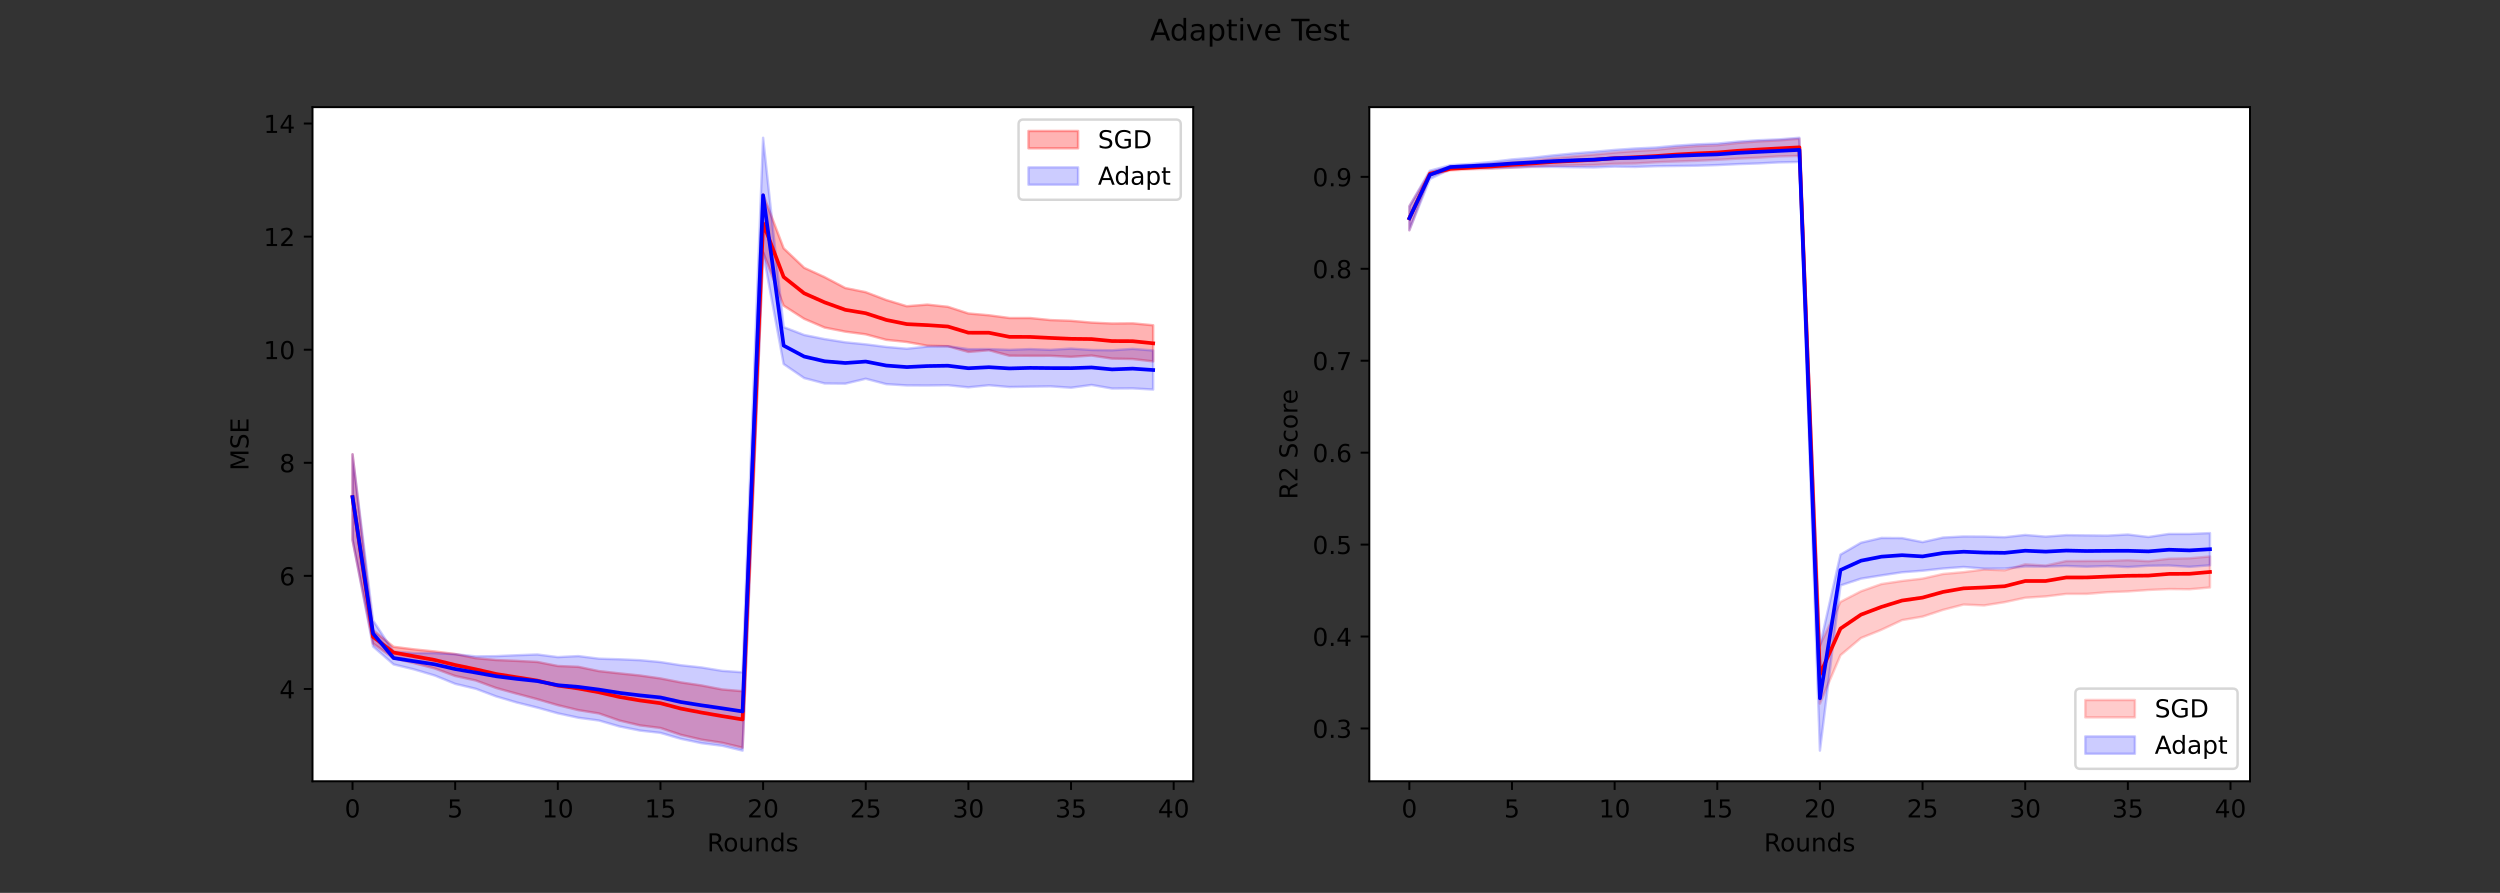 <?xml version="1.0" encoding="utf-8" standalone="no"?>
<!DOCTYPE svg PUBLIC "-//W3C//DTD SVG 1.1//EN"
  "http://www.w3.org/Graphics/SVG/1.1/DTD/svg11.dtd">
<!-- Created with matplotlib (https://matplotlib.org/) -->
<svg height="360pt" version="1.1" viewBox="0 0 1008 360" width="1008pt" xmlns="http://www.w3.org/2000/svg" xmlns:xlink="http://www.w3.org/1999/xlink">
 <rect x="0" y="0" width="1008" height="360" fill="#333333" stroke="none"/>
 <defs>
  <style type="text/css">*{stroke-linecap:butt;stroke-linejoin:round;}</style>
 </defs>
 <g id="figure_1">
  <g id="patch_1">
   <path d="M 0 360 
L 1008 360 
L 1008 0 
L 0 0 
z
" style="fill:none;"/>
  </g>
  <g id="axes_1">
   <g id="patch_2">
    <path d="M 126 315 
L 481.091 315 
L 481.091 43.2 
L 126 43.2 
z
" style="fill:#ffffff;"/>
   </g>
   <g id="PolyCollection_1">
    <defs>
     <path d="M 142.14 -142.289 
L 142.14 -176.822 
L 150.418 -105.9 
L 158.695 -99.206 
L 166.972 -98.167 
L 175.249 -97.327 
L 183.526 -96.295 
L 191.804 -94.619 
L 200.081 -93.866 
L 208.358 -93.527 
L 216.635 -93.101 
L 224.912 -91.473 
L 233.189 -91.126 
L 241.467 -89.408 
L 249.744 -88.491 
L 258.021 -87.631 
L 266.298 -86.452 
L 274.575 -84.843 
L 282.853 -83.619 
L 291.13 -82.011 
L 299.407 -81.304 
L 307.684 -281.657 
L 315.961 -259.878 
L 324.238 -252.025 
L 332.516 -248.231 
L 340.793 -243.877 
L 349.07 -242.187 
L 357.347 -239.029 
L 365.624 -236.52 
L 373.901 -237.18 
L 382.179 -236.292 
L 390.456 -233.602 
L 398.733 -232.88 
L 407.01 -231.778 
L 415.287 -231.774 
L 423.565 -230.942 
L 431.842 -230.647 
L 440.119 -229.919 
L 448.396 -229.552 
L 456.673 -229.63 
L 464.95 -228.855 
L 464.95 -214.292 
L 464.95 -214.292 
L 456.673 -215.241 
L 448.396 -215.408 
L 440.119 -216.647 
L 431.842 -216.123 
L 423.565 -216.544 
L 415.287 -216.541 
L 407.01 -216.58 
L 398.733 -218.79 
L 390.456 -218.109 
L 382.179 -220.401 
L 373.901 -220.627 
L 365.624 -222.113 
L 357.347 -222.973 
L 349.07 -225.2 
L 340.793 -226.292 
L 332.516 -227.92 
L 324.238 -231.463 
L 315.961 -236.765 
L 307.684 -258.306 
L 299.407 -58.525 
L 291.13 -60.523 
L 282.853 -61.775 
L 274.575 -63.716 
L 266.298 -66.476 
L 258.021 -67.53 
L 249.744 -69.485 
L 241.467 -72.346 
L 233.189 -73.676 
L 224.912 -75.675 
L 216.635 -78.08 
L 208.358 -80.298 
L 200.081 -82.593 
L 191.804 -85.642 
L 183.526 -87.442 
L 175.249 -90.481 
L 166.972 -92.622 
L 158.695 -94.575 
L 150.418 -100.538 
L 142.14 -142.289 
z
" id="m5884125522" style="stroke:#ff0000;stroke-opacity:0.3;"/>
    </defs>
    <g clip-path="url(#pc1f946cecf)">
     <use style="fill:#ff0000;fill-opacity:0.3;stroke:#ff0000;stroke-opacity:0.3;" x="0" xlink:href="#m5884125522" y="360"/>
    </g>
   </g>
   <g id="PolyCollection_2">
    <defs>
     <path d="M 142.14 -142.289 
L 142.14 -176.822 
L 150.418 -109.838 
L 158.695 -97.245 
L 166.972 -96.697 
L 175.249 -96.658 
L 183.526 -96.219 
L 191.804 -95.342 
L 200.081 -95.446 
L 208.358 -95.808 
L 216.635 -96.109 
L 224.912 -95.052 
L 233.189 -95.467 
L 241.467 -94.423 
L 249.744 -94.177 
L 258.021 -93.821 
L 266.298 -93.051 
L 274.575 -91.765 
L 282.853 -90.875 
L 291.13 -89.517 
L 299.407 -88.935 
L 307.684 -304.445 
L 315.961 -228.107 
L 324.238 -224.934 
L 332.516 -223.278 
L 340.793 -221.98 
L 349.07 -221.156 
L 357.347 -220.112 
L 365.624 -219.388 
L 373.901 -220.246 
L 382.179 -220.41 
L 390.456 -219.218 
L 398.733 -219.234 
L 407.01 -218.943 
L 415.287 -219.247 
L 423.565 -218.942 
L 431.842 -219.444 
L 440.119 -218.887 
L 448.396 -218.762 
L 456.673 -219.338 
L 464.95 -218.688 
L 464.95 -202.935 
L 464.95 -202.935 
L 456.673 -203.408 
L 448.396 -203.352 
L 440.119 -204.79 
L 431.842 -203.67 
L 423.565 -204.221 
L 415.287 -204.099 
L 407.01 -203.951 
L 398.733 -204.664 
L 390.456 -203.831 
L 382.179 -204.674 
L 373.901 -204.567 
L 365.624 -204.603 
L 357.347 -205.117 
L 349.07 -207.284 
L 340.793 -205.303 
L 332.516 -205.382 
L 324.238 -207.556 
L 315.961 -213.217 
L 307.684 -258.046 
L 299.407 -57.355 
L 291.13 -59.31 
L 282.853 -60.352 
L 274.575 -62.092 
L 266.298 -64.505 
L 258.021 -65.434 
L 249.744 -67.092 
L 241.467 -69.49 
L 233.189 -70.605 
L 224.912 -72.39 
L 216.635 -74.686 
L 208.358 -76.748 
L 200.081 -79.188 
L 191.804 -82.291 
L 183.526 -84.265 
L 175.249 -87.636 
L 166.972 -90.088 
L 158.695 -92.11 
L 150.418 -99.318 
L 142.14 -142.289 
z
" id="md15101a00f" style="stroke:#0000ff;stroke-opacity:0.2;"/>
    </defs>
    <g clip-path="url(#pc1f946cecf)">
     <use style="fill:#0000ff;fill-opacity:0.2;stroke:#0000ff;stroke-opacity:0.2;" x="0" xlink:href="#md15101a00f" y="360"/>
    </g>
   </g>
   <g id="matplotlib.axis_1">
    <g id="xtick_1">
     <g id="line2d_1">
      <defs>
       <path d="M 0 0 
L 0 3.5 
" id="m0ec650ace6" style="stroke:#000000;stroke-width:0.8;"/>
      </defs>
      <g>
       <use style="stroke:#000000;stroke-width:0.8;" x="142.14" xlink:href="#m0ec650ace6" y="315"/>
      </g>
     </g>
     <g id="text_1">
      <!-- 0 -->
      <g transform="translate(138.959 329.598)scale(0.1 -0.1)">
       <defs>
        <path d="M 31.781 66.406 
Q 24.172 66.406 20.328 58.906 
Q 16.5 51.422 16.5 36.375 
Q 16.5 21.391 20.328 13.891 
Q 24.172 6.391 31.781 6.391 
Q 39.453 6.391 43.281 13.891 
Q 47.125 21.391 47.125 36.375 
Q 47.125 51.422 43.281 58.906 
Q 39.453 66.406 31.781 66.406 
z
M 31.781 74.219 
Q 44.047 74.219 50.516 64.516 
Q 56.984 54.828 56.984 36.375 
Q 56.984 17.969 50.516 8.266 
Q 44.047 -1.422 31.781 -1.422 
Q 19.531 -1.422 13.062 8.266 
Q 6.594 17.969 6.594 36.375 
Q 6.594 54.828 13.062 64.516 
Q 19.531 74.219 31.781 74.219 
z
" id="DejaVuSans-48"/>
       </defs>
       <use xlink:href="#DejaVuSans-48"/>
      </g>
     </g>
    </g>
    <g id="xtick_2">
     <g id="line2d_2">
      <g>
       <use style="stroke:#000000;stroke-width:0.8;" x="183.526" xlink:href="#m0ec650ace6" y="315"/>
      </g>
     </g>
     <g id="text_2">
      <!-- 5 -->
      <g transform="translate(180.345 329.598)scale(0.1 -0.1)">
       <defs>
        <path d="M 10.797 72.906 
L 49.516 72.906 
L 49.516 64.594 
L 19.828 64.594 
L 19.828 46.734 
Q 21.969 47.469 24.109 47.828 
Q 26.266 48.188 28.422 48.188 
Q 40.625 48.188 47.75 41.5 
Q 54.891 34.812 54.891 23.391 
Q 54.891 11.625 47.562 5.094 
Q 40.234 -1.422 26.906 -1.422 
Q 22.312 -1.422 17.547 -0.641 
Q 12.797 0.141 7.719 1.703 
L 7.719 11.625 
Q 12.109 9.234 16.797 8.062 
Q 21.484 6.891 26.703 6.891 
Q 35.156 6.891 40.078 11.328 
Q 45.016 15.766 45.016 23.391 
Q 45.016 31 40.078 35.438 
Q 35.156 39.891 26.703 39.891 
Q 22.75 39.891 18.812 39.016 
Q 14.891 38.141 10.797 36.281 
z
" id="DejaVuSans-53"/>
       </defs>
       <use xlink:href="#DejaVuSans-53"/>
      </g>
     </g>
    </g>
    <g id="xtick_3">
     <g id="line2d_3">
      <g>
       <use style="stroke:#000000;stroke-width:0.8;" x="224.912" xlink:href="#m0ec650ace6" y="315"/>
      </g>
     </g>
     <g id="text_3">
      <!-- 10 -->
      <g transform="translate(218.55 329.598)scale(0.1 -0.1)">
       <defs>
        <path d="M 12.406 8.297 
L 28.516 8.297 
L 28.516 63.922 
L 10.984 60.406 
L 10.984 69.391 
L 28.422 72.906 
L 38.281 72.906 
L 38.281 8.297 
L 54.391 8.297 
L 54.391 0 
L 12.406 0 
z
" id="DejaVuSans-49"/>
       </defs>
       <use xlink:href="#DejaVuSans-49"/>
       <use x="63.623" xlink:href="#DejaVuSans-48"/>
      </g>
     </g>
    </g>
    <g id="xtick_4">
     <g id="line2d_4">
      <g>
       <use style="stroke:#000000;stroke-width:0.8;" x="266.298" xlink:href="#m0ec650ace6" y="315"/>
      </g>
     </g>
     <g id="text_4">
      <!-- 15 -->
      <g transform="translate(259.936 329.598)scale(0.1 -0.1)">
       <use xlink:href="#DejaVuSans-49"/>
       <use x="63.623" xlink:href="#DejaVuSans-53"/>
      </g>
     </g>
    </g>
    <g id="xtick_5">
     <g id="line2d_5">
      <g>
       <use style="stroke:#000000;stroke-width:0.8;" x="307.684" xlink:href="#m0ec650ace6" y="315"/>
      </g>
     </g>
     <g id="text_5">
      <!-- 20 -->
      <g transform="translate(301.322 329.598)scale(0.1 -0.1)">
       <defs>
        <path d="M 19.188 8.297 
L 53.609 8.297 
L 53.609 0 
L 7.328 0 
L 7.328 8.297 
Q 12.938 14.109 22.625 23.891 
Q 32.328 33.688 34.812 36.531 
Q 39.547 41.844 41.422 45.531 
Q 43.312 49.219 43.312 52.781 
Q 43.312 58.594 39.234 62.25 
Q 35.156 65.922 28.609 65.922 
Q 23.969 65.922 18.812 64.312 
Q 13.672 62.703 7.812 59.422 
L 7.812 69.391 
Q 13.766 71.781 18.938 73 
Q 24.125 74.219 28.422 74.219 
Q 39.75 74.219 46.484 68.547 
Q 53.219 62.891 53.219 53.422 
Q 53.219 48.922 51.531 44.891 
Q 49.859 40.875 45.406 35.406 
Q 44.188 33.984 37.641 27.219 
Q 31.109 20.453 19.188 8.297 
z
" id="DejaVuSans-50"/>
       </defs>
       <use xlink:href="#DejaVuSans-50"/>
       <use x="63.623" xlink:href="#DejaVuSans-48"/>
      </g>
     </g>
    </g>
    <g id="xtick_6">
     <g id="line2d_6">
      <g>
       <use style="stroke:#000000;stroke-width:0.8;" x="349.07" xlink:href="#m0ec650ace6" y="315"/>
      </g>
     </g>
     <g id="text_6">
      <!-- 25 -->
      <g transform="translate(342.707 329.598)scale(0.1 -0.1)">
       <use xlink:href="#DejaVuSans-50"/>
       <use x="63.623" xlink:href="#DejaVuSans-53"/>
      </g>
     </g>
    </g>
    <g id="xtick_7">
     <g id="line2d_7">
      <g>
       <use style="stroke:#000000;stroke-width:0.8;" x="390.456" xlink:href="#m0ec650ace6" y="315"/>
      </g>
     </g>
     <g id="text_7">
      <!-- 30 -->
      <g transform="translate(384.093 329.598)scale(0.1 -0.1)">
       <defs>
        <path d="M 40.578 39.312 
Q 47.656 37.797 51.625 33 
Q 55.609 28.219 55.609 21.188 
Q 55.609 10.406 48.188 4.484 
Q 40.766 -1.422 27.094 -1.422 
Q 22.516 -1.422 17.656 -0.516 
Q 12.797 0.391 7.625 2.203 
L 7.625 11.719 
Q 11.719 9.328 16.594 8.109 
Q 21.484 6.891 26.812 6.891 
Q 36.078 6.891 40.938 10.547 
Q 45.797 14.203 45.797 21.188 
Q 45.797 27.641 41.281 31.266 
Q 36.766 34.906 28.719 34.906 
L 20.219 34.906 
L 20.219 43.016 
L 29.109 43.016 
Q 36.375 43.016 40.234 45.922 
Q 44.094 48.828 44.094 54.297 
Q 44.094 59.906 40.109 62.906 
Q 36.141 65.922 28.719 65.922 
Q 24.656 65.922 20.016 65.031 
Q 15.375 64.156 9.812 62.312 
L 9.812 71.094 
Q 15.438 72.656 20.344 73.438 
Q 25.25 74.219 29.594 74.219 
Q 40.828 74.219 47.359 69.109 
Q 53.906 64.016 53.906 55.328 
Q 53.906 49.266 50.438 45.094 
Q 46.969 40.922 40.578 39.312 
z
" id="DejaVuSans-51"/>
       </defs>
       <use xlink:href="#DejaVuSans-51"/>
       <use x="63.623" xlink:href="#DejaVuSans-48"/>
      </g>
     </g>
    </g>
    <g id="xtick_8">
     <g id="line2d_8">
      <g>
       <use style="stroke:#000000;stroke-width:0.8;" x="431.842" xlink:href="#m0ec650ace6" y="315"/>
      </g>
     </g>
     <g id="text_8">
      <!-- 35 -->
      <g transform="translate(425.479 329.598)scale(0.1 -0.1)">
       <use xlink:href="#DejaVuSans-51"/>
       <use x="63.623" xlink:href="#DejaVuSans-53"/>
      </g>
     </g>
    </g>
    <g id="xtick_9">
     <g id="line2d_9">
      <g>
       <use style="stroke:#000000;stroke-width:0.8;" x="473.228" xlink:href="#m0ec650ace6" y="315"/>
      </g>
     </g>
     <g id="text_9">
      <!-- 40 -->
      <g transform="translate(466.865 329.598)scale(0.1 -0.1)">
       <defs>
        <path d="M 37.797 64.312 
L 12.891 25.391 
L 37.797 25.391 
z
M 35.203 72.906 
L 47.609 72.906 
L 47.609 25.391 
L 58.016 25.391 
L 58.016 17.188 
L 47.609 17.188 
L 47.609 0 
L 37.797 0 
L 37.797 17.188 
L 4.891 17.188 
L 4.891 26.703 
z
" id="DejaVuSans-52"/>
       </defs>
       <use xlink:href="#DejaVuSans-52"/>
       <use x="63.623" xlink:href="#DejaVuSans-48"/>
      </g>
     </g>
    </g>
    <g id="text_10">
     <!-- Rounds -->
     <g transform="translate(285.12 343.277)scale(0.1 -0.1)">
      <defs>
       <path d="M 44.391 34.188 
Q 47.562 33.109 50.562 29.594 
Q 53.562 26.078 56.594 19.922 
L 66.609 0 
L 56 0 
L 46.688 18.703 
Q 43.062 26.031 39.672 28.422 
Q 36.281 30.812 30.422 30.812 
L 19.672 30.812 
L 19.672 0 
L 9.812 0 
L 9.812 72.906 
L 32.078 72.906 
Q 44.578 72.906 50.734 67.672 
Q 56.891 62.453 56.891 51.906 
Q 56.891 45.016 53.688 40.469 
Q 50.484 35.938 44.391 34.188 
z
M 19.672 64.797 
L 19.672 38.922 
L 32.078 38.922 
Q 39.203 38.922 42.844 42.219 
Q 46.484 45.516 46.484 51.906 
Q 46.484 58.297 42.844 61.547 
Q 39.203 64.797 32.078 64.797 
z
" id="DejaVuSans-82"/>
       <path d="M 30.609 48.391 
Q 23.391 48.391 19.188 42.75 
Q 14.984 37.109 14.984 27.297 
Q 14.984 17.484 19.156 11.844 
Q 23.344 6.203 30.609 6.203 
Q 37.797 6.203 41.984 11.859 
Q 46.188 17.531 46.188 27.297 
Q 46.188 37.016 41.984 42.703 
Q 37.797 48.391 30.609 48.391 
z
M 30.609 56 
Q 42.328 56 49.016 48.375 
Q 55.719 40.766 55.719 27.297 
Q 55.719 13.875 49.016 6.219 
Q 42.328 -1.422 30.609 -1.422 
Q 18.844 -1.422 12.172 6.219 
Q 5.516 13.875 5.516 27.297 
Q 5.516 40.766 12.172 48.375 
Q 18.844 56 30.609 56 
z
" id="DejaVuSans-111"/>
       <path d="M 8.5 21.578 
L 8.5 54.688 
L 17.484 54.688 
L 17.484 21.922 
Q 17.484 14.156 20.5 10.266 
Q 23.531 6.391 29.594 6.391 
Q 36.859 6.391 41.078 11.031 
Q 45.312 15.672 45.312 23.688 
L 45.312 54.688 
L 54.297 54.688 
L 54.297 0 
L 45.312 0 
L 45.312 8.406 
Q 42.047 3.422 37.719 1 
Q 33.406 -1.422 27.688 -1.422 
Q 18.266 -1.422 13.375 4.438 
Q 8.5 10.297 8.5 21.578 
z
M 31.109 56 
z
" id="DejaVuSans-117"/>
       <path d="M 54.891 33.016 
L 54.891 0 
L 45.906 0 
L 45.906 32.719 
Q 45.906 40.484 42.875 44.328 
Q 39.844 48.188 33.797 48.188 
Q 26.516 48.188 22.312 43.547 
Q 18.109 38.922 18.109 30.906 
L 18.109 0 
L 9.078 0 
L 9.078 54.688 
L 18.109 54.688 
L 18.109 46.188 
Q 21.344 51.125 25.703 53.562 
Q 30.078 56 35.797 56 
Q 45.219 56 50.047 50.172 
Q 54.891 44.344 54.891 33.016 
z
" id="DejaVuSans-110"/>
       <path d="M 45.406 46.391 
L 45.406 75.984 
L 54.391 75.984 
L 54.391 0 
L 45.406 0 
L 45.406 8.203 
Q 42.578 3.328 38.25 0.953 
Q 33.938 -1.422 27.875 -1.422 
Q 17.969 -1.422 11.734 6.484 
Q 5.516 14.406 5.516 27.297 
Q 5.516 40.188 11.734 48.094 
Q 17.969 56 27.875 56 
Q 33.938 56 38.25 53.625 
Q 42.578 51.266 45.406 46.391 
z
M 14.797 27.297 
Q 14.797 17.391 18.875 11.75 
Q 22.953 6.109 30.078 6.109 
Q 37.203 6.109 41.297 11.75 
Q 45.406 17.391 45.406 27.297 
Q 45.406 37.203 41.297 42.844 
Q 37.203 48.484 30.078 48.484 
Q 22.953 48.484 18.875 42.844 
Q 14.797 37.203 14.797 27.297 
z
" id="DejaVuSans-100"/>
       <path d="M 44.281 53.078 
L 44.281 44.578 
Q 40.484 46.531 36.375 47.5 
Q 32.281 48.484 27.875 48.484 
Q 21.188 48.484 17.844 46.438 
Q 14.5 44.391 14.5 40.281 
Q 14.5 37.156 16.891 35.375 
Q 19.281 33.594 26.516 31.984 
L 29.594 31.297 
Q 39.156 29.25 43.188 25.516 
Q 47.219 21.781 47.219 15.094 
Q 47.219 7.469 41.188 3.016 
Q 35.156 -1.422 24.609 -1.422 
Q 20.219 -1.422 15.453 -0.562 
Q 10.688 0.297 5.422 2 
L 5.422 11.281 
Q 10.406 8.688 15.234 7.391 
Q 20.062 6.109 24.812 6.109 
Q 31.156 6.109 34.562 8.281 
Q 37.984 10.453 37.984 14.406 
Q 37.984 18.062 35.516 20.016 
Q 33.062 21.969 24.703 23.781 
L 21.578 24.516 
Q 13.234 26.266 9.516 29.906 
Q 5.812 33.547 5.812 39.891 
Q 5.812 47.609 11.281 51.797 
Q 16.75 56 26.812 56 
Q 31.781 56 36.172 55.266 
Q 40.578 54.547 44.281 53.078 
z
" id="DejaVuSans-115"/>
      </defs>
      <use xlink:href="#DejaVuSans-82"/>
      <use x="64.982" xlink:href="#DejaVuSans-111"/>
      <use x="126.164" xlink:href="#DejaVuSans-117"/>
      <use x="189.543" xlink:href="#DejaVuSans-110"/>
      <use x="252.922" xlink:href="#DejaVuSans-100"/>
      <use x="316.398" xlink:href="#DejaVuSans-115"/>
     </g>
    </g>
   </g>
   <g id="matplotlib.axis_2">
    <g id="ytick_1">
     <g id="line2d_10">
      <defs>
       <path d="M 0 0 
L -3.5 0 
" id="m7d99aaf278" style="stroke:#000000;stroke-width:0.8;"/>
      </defs>
      <g>
       <use style="stroke:#000000;stroke-width:0.8;" x="126" xlink:href="#m7d99aaf278" y="277.794"/>
      </g>
     </g>
     <g id="text_11">
      <!-- 4 -->
      <g transform="translate(112.638 281.593)scale(0.1 -0.1)">
       <use xlink:href="#DejaVuSans-52"/>
      </g>
     </g>
    </g>
    <g id="ytick_2">
     <g id="line2d_11">
      <g>
       <use style="stroke:#000000;stroke-width:0.8;" x="126" xlink:href="#m7d99aaf278" y="232.197"/>
      </g>
     </g>
     <g id="text_12">
      <!-- 6 -->
      <g transform="translate(112.638 235.997)scale(0.1 -0.1)">
       <defs>
        <path d="M 33.016 40.375 
Q 26.375 40.375 22.484 35.828 
Q 18.609 31.297 18.609 23.391 
Q 18.609 15.531 22.484 10.953 
Q 26.375 6.391 33.016 6.391 
Q 39.656 6.391 43.531 10.953 
Q 47.406 15.531 47.406 23.391 
Q 47.406 31.297 43.531 35.828 
Q 39.656 40.375 33.016 40.375 
z
M 52.594 71.297 
L 52.594 62.312 
Q 48.875 64.062 45.094 64.984 
Q 41.312 65.922 37.594 65.922 
Q 27.828 65.922 22.672 59.328 
Q 17.531 52.734 16.797 39.406 
Q 19.672 43.656 24.016 45.922 
Q 28.375 48.188 33.594 48.188 
Q 44.578 48.188 50.953 41.516 
Q 57.328 34.859 57.328 23.391 
Q 57.328 12.156 50.688 5.359 
Q 44.047 -1.422 33.016 -1.422 
Q 20.359 -1.422 13.672 8.266 
Q 6.984 17.969 6.984 36.375 
Q 6.984 53.656 15.188 63.938 
Q 23.391 74.219 37.203 74.219 
Q 40.922 74.219 44.703 73.484 
Q 48.484 72.75 52.594 71.297 
z
" id="DejaVuSans-54"/>
       </defs>
       <use xlink:href="#DejaVuSans-54"/>
      </g>
     </g>
    </g>
    <g id="ytick_3">
     <g id="line2d_12">
      <g>
       <use style="stroke:#000000;stroke-width:0.8;" x="126" xlink:href="#m7d99aaf278" y="186.601"/>
      </g>
     </g>
     <g id="text_13">
      <!-- 8 -->
      <g transform="translate(112.638 190.4)scale(0.1 -0.1)">
       <defs>
        <path d="M 31.781 34.625 
Q 24.75 34.625 20.719 30.859 
Q 16.703 27.094 16.703 20.516 
Q 16.703 13.922 20.719 10.156 
Q 24.75 6.391 31.781 6.391 
Q 38.812 6.391 42.859 10.172 
Q 46.922 13.969 46.922 20.516 
Q 46.922 27.094 42.891 30.859 
Q 38.875 34.625 31.781 34.625 
z
M 21.922 38.812 
Q 15.578 40.375 12.031 44.719 
Q 8.5 49.078 8.5 55.328 
Q 8.5 64.062 14.719 69.141 
Q 20.953 74.219 31.781 74.219 
Q 42.672 74.219 48.875 69.141 
Q 55.078 64.062 55.078 55.328 
Q 55.078 49.078 51.531 44.719 
Q 48 40.375 41.703 38.812 
Q 48.828 37.156 52.797 32.312 
Q 56.781 27.484 56.781 20.516 
Q 56.781 9.906 50.312 4.234 
Q 43.844 -1.422 31.781 -1.422 
Q 19.734 -1.422 13.25 4.234 
Q 6.781 9.906 6.781 20.516 
Q 6.781 27.484 10.781 32.312 
Q 14.797 37.156 21.922 38.812 
z
M 18.312 54.391 
Q 18.312 48.734 21.844 45.562 
Q 25.391 42.391 31.781 42.391 
Q 38.141 42.391 41.719 45.562 
Q 45.312 48.734 45.312 54.391 
Q 45.312 60.062 41.719 63.234 
Q 38.141 66.406 31.781 66.406 
Q 25.391 66.406 21.844 63.234 
Q 18.312 60.062 18.312 54.391 
z
" id="DejaVuSans-56"/>
       </defs>
       <use xlink:href="#DejaVuSans-56"/>
      </g>
     </g>
    </g>
    <g id="ytick_4">
     <g id="line2d_13">
      <g>
       <use style="stroke:#000000;stroke-width:0.8;" x="126" xlink:href="#m7d99aaf278" y="141.005"/>
      </g>
     </g>
     <g id="text_14">
      <!-- 10 -->
      <g transform="translate(106.275 144.804)scale(0.1 -0.1)">
       <use xlink:href="#DejaVuSans-49"/>
       <use x="63.623" xlink:href="#DejaVuSans-48"/>
      </g>
     </g>
    </g>
    <g id="ytick_5">
     <g id="line2d_14">
      <g>
       <use style="stroke:#000000;stroke-width:0.8;" x="126" xlink:href="#m7d99aaf278" y="95.408"/>
      </g>
     </g>
     <g id="text_15">
      <!-- 12 -->
      <g transform="translate(106.275 99.207)scale(0.1 -0.1)">
       <use xlink:href="#DejaVuSans-49"/>
       <use x="63.623" xlink:href="#DejaVuSans-50"/>
      </g>
     </g>
    </g>
    <g id="ytick_6">
     <g id="line2d_15">
      <g>
       <use style="stroke:#000000;stroke-width:0.8;" x="126" xlink:href="#m7d99aaf278" y="49.812"/>
      </g>
     </g>
     <g id="text_16">
      <!-- 14 -->
      <g transform="translate(106.275 53.611)scale(0.1 -0.1)">
       <use xlink:href="#DejaVuSans-49"/>
       <use x="63.623" xlink:href="#DejaVuSans-52"/>
      </g>
     </g>
    </g>
    <g id="text_17">
     <!-- MSE -->
     <g transform="translate(100.195 189.748)rotate(-90)scale(0.1 -0.1)">
      <defs>
       <path d="M 9.812 72.906 
L 24.516 72.906 
L 43.109 23.297 
L 61.812 72.906 
L 76.516 72.906 
L 76.516 0 
L 66.891 0 
L 66.891 64.016 
L 48.094 14.016 
L 38.188 14.016 
L 19.391 64.016 
L 19.391 0 
L 9.812 0 
z
" id="DejaVuSans-77"/>
       <path d="M 53.516 70.516 
L 53.516 60.891 
Q 47.906 63.578 42.922 64.891 
Q 37.938 66.219 33.297 66.219 
Q 25.25 66.219 20.875 63.094 
Q 16.5 59.969 16.5 54.203 
Q 16.5 49.359 19.406 46.891 
Q 22.312 44.438 30.422 42.922 
L 36.375 41.703 
Q 47.406 39.594 52.656 34.297 
Q 57.906 29 57.906 20.125 
Q 57.906 9.516 50.797 4.047 
Q 43.703 -1.422 29.984 -1.422 
Q 24.812 -1.422 18.969 -0.25 
Q 13.141 0.922 6.891 3.219 
L 6.891 13.375 
Q 12.891 10.016 18.656 8.297 
Q 24.422 6.594 29.984 6.594 
Q 38.422 6.594 43.016 9.906 
Q 47.609 13.234 47.609 19.391 
Q 47.609 24.75 44.312 27.781 
Q 41.016 30.812 33.5 32.328 
L 27.484 33.5 
Q 16.453 35.688 11.516 40.375 
Q 6.594 45.062 6.594 53.422 
Q 6.594 63.094 13.406 68.656 
Q 20.219 74.219 32.172 74.219 
Q 37.312 74.219 42.625 73.281 
Q 47.953 72.359 53.516 70.516 
z
" id="DejaVuSans-83"/>
       <path d="M 9.812 72.906 
L 55.906 72.906 
L 55.906 64.594 
L 19.672 64.594 
L 19.672 43.016 
L 54.391 43.016 
L 54.391 34.719 
L 19.672 34.719 
L 19.672 8.297 
L 56.781 8.297 
L 56.781 0 
L 9.812 0 
z
" id="DejaVuSans-69"/>
      </defs>
      <use xlink:href="#DejaVuSans-77"/>
      <use x="86.279" xlink:href="#DejaVuSans-83"/>
      <use x="149.756" xlink:href="#DejaVuSans-69"/>
     </g>
    </g>
   </g>
   <g id="line2d_16">
    <path clip-path="url(#pc1f946cecf)" d="M 142.14 200.445 
L 150.418 256.781 
L 158.695 263.109 
L 166.972 264.605 
L 175.249 266.096 
L 183.526 268.132 
L 191.804 269.87 
L 200.081 271.771 
L 208.358 273.088 
L 216.635 274.409 
L 224.912 276.426 
L 233.189 277.599 
L 241.467 279.123 
L 249.744 281.012 
L 258.021 282.419 
L 266.298 283.536 
L 274.575 285.72 
L 282.853 287.303 
L 291.13 288.733 
L 299.407 290.086 
L 307.684 90.019 
L 315.961 111.678 
L 324.238 118.256 
L 332.516 121.924 
L 340.793 124.915 
L 349.07 126.306 
L 357.347 128.999 
L 365.624 130.683 
L 373.901 131.096 
L 382.179 131.653 
L 390.456 134.145 
L 398.733 134.165 
L 407.01 135.821 
L 415.287 135.843 
L 423.565 136.257 
L 431.842 136.615 
L 440.119 136.717 
L 448.396 137.52 
L 456.673 137.564 
L 464.95 138.427 
" style="fill:none;stroke:#ff0000;stroke-linecap:square;stroke-width:1.5;"/>
   </g>
   <g id="line2d_17">
    <path clip-path="url(#pc1f946cecf)" d="M 142.14 200.445 
L 150.418 255.422 
L 158.695 265.322 
L 166.972 266.608 
L 175.249 267.853 
L 183.526 269.758 
L 191.804 271.183 
L 200.081 272.683 
L 208.358 273.722 
L 216.635 274.603 
L 224.912 276.279 
L 233.189 276.964 
L 241.467 278.044 
L 249.744 279.365 
L 258.021 280.372 
L 266.298 281.222 
L 274.575 283.072 
L 282.853 284.386 
L 291.13 285.587 
L 299.407 286.855 
L 307.684 78.754 
L 315.961 139.338 
L 324.238 143.755 
L 332.516 145.67 
L 340.793 146.359 
L 349.07 145.78 
L 357.347 147.385 
L 365.624 148.004 
L 373.901 147.594 
L 382.179 147.458 
L 390.456 148.475 
L 398.733 148.051 
L 407.01 148.553 
L 415.287 148.327 
L 423.565 148.419 
L 431.842 148.443 
L 440.119 148.162 
L 448.396 148.943 
L 456.673 148.627 
L 464.95 149.188 
" style="fill:none;stroke:#0000ff;stroke-linecap:square;stroke-width:1.5;"/>
   </g>
   <g id="patch_3">
    <path d="M 126 315 
L 126 43.2 
" style="fill:none;stroke:#000000;stroke-linecap:square;stroke-linejoin:miter;stroke-width:0.8;"/>
   </g>
   <g id="patch_4">
    <path d="M 481.091 315 
L 481.091 43.2 
" style="fill:none;stroke:#000000;stroke-linecap:square;stroke-linejoin:miter;stroke-width:0.8;"/>
   </g>
   <g id="patch_5">
    <path d="M 126 315 
L 481.091 315 
" style="fill:none;stroke:#000000;stroke-linecap:square;stroke-linejoin:miter;stroke-width:0.8;"/>
   </g>
   <g id="patch_6">
    <path d="M 126 43.2 
L 481.091 43.2 
" style="fill:none;stroke:#000000;stroke-linecap:square;stroke-linejoin:miter;stroke-width:0.8;"/>
   </g>
   <g id="legend_1">
    <g id="patch_7">
     <path d="M 412.68 80.556 
L 474.091 80.556 
Q 476.091 80.556 476.091 78.556 
L 476.091 50.2 
Q 476.091 48.2 474.091 48.2 
L 412.68 48.2 
Q 410.68 48.2 410.68 50.2 
L 410.68 78.556 
Q 410.68 80.556 412.68 80.556 
z
" style="fill:#ffffff;opacity:0.8;stroke:#cccccc;stroke-linejoin:miter;"/>
    </g>
    <g id="patch_8">
     <path d="M 414.68 59.798 
L 434.68 59.798 
L 434.68 52.798 
L 414.68 52.798 
z
" style="fill:#ff0000;opacity:0.3;stroke:#ff0000;stroke-linejoin:miter;"/>
    </g>
    <g id="text_18">
     <!-- SGD -->
     <g transform="translate(442.68 59.798)scale(0.1 -0.1)">
      <defs>
       <path d="M 59.516 10.406 
L 59.516 29.984 
L 43.406 29.984 
L 43.406 38.094 
L 69.281 38.094 
L 69.281 6.781 
Q 63.578 2.734 56.688 0.656 
Q 49.812 -1.422 42 -1.422 
Q 24.906 -1.422 15.25 8.562 
Q 5.609 18.562 5.609 36.375 
Q 5.609 54.25 15.25 64.234 
Q 24.906 74.219 42 74.219 
Q 49.125 74.219 55.547 72.453 
Q 61.969 70.703 67.391 67.281 
L 67.391 56.781 
Q 61.922 61.422 55.766 63.766 
Q 49.609 66.109 42.828 66.109 
Q 29.438 66.109 22.719 58.641 
Q 16.016 51.172 16.016 36.375 
Q 16.016 21.625 22.719 14.156 
Q 29.438 6.688 42.828 6.688 
Q 48.047 6.688 52.141 7.594 
Q 56.25 8.5 59.516 10.406 
z
" id="DejaVuSans-71"/>
       <path d="M 19.672 64.797 
L 19.672 8.109 
L 31.594 8.109 
Q 46.688 8.109 53.688 14.938 
Q 60.688 21.781 60.688 36.531 
Q 60.688 51.172 53.688 57.984 
Q 46.688 64.797 31.594 64.797 
z
M 9.812 72.906 
L 30.078 72.906 
Q 51.266 72.906 61.172 64.094 
Q 71.094 55.281 71.094 36.531 
Q 71.094 17.672 61.125 8.828 
Q 51.172 0 30.078 0 
L 9.812 0 
z
" id="DejaVuSans-68"/>
      </defs>
      <use xlink:href="#DejaVuSans-83"/>
      <use x="63.477" xlink:href="#DejaVuSans-71"/>
      <use x="140.967" xlink:href="#DejaVuSans-68"/>
     </g>
    </g>
    <g id="patch_9">
     <path d="M 414.68 74.477 
L 434.68 74.477 
L 434.68 67.477 
L 414.68 67.477 
z
" style="fill:#0000ff;opacity:0.2;stroke:#0000ff;stroke-linejoin:miter;"/>
    </g>
    <g id="text_19">
     <!-- Adapt -->
     <g transform="translate(442.68 74.477)scale(0.1 -0.1)">
      <defs>
       <path d="M 34.188 63.188 
L 20.797 26.906 
L 47.609 26.906 
z
M 28.609 72.906 
L 39.797 72.906 
L 67.578 0 
L 57.328 0 
L 50.688 18.703 
L 17.828 18.703 
L 11.188 0 
L 0.781 0 
z
" id="DejaVuSans-65"/>
       <path d="M 34.281 27.484 
Q 23.391 27.484 19.188 25 
Q 14.984 22.516 14.984 16.5 
Q 14.984 11.719 18.141 8.906 
Q 21.297 6.109 26.703 6.109 
Q 34.188 6.109 38.703 11.406 
Q 43.219 16.703 43.219 25.484 
L 43.219 27.484 
z
M 52.203 31.203 
L 52.203 0 
L 43.219 0 
L 43.219 8.297 
Q 40.141 3.328 35.547 0.953 
Q 30.953 -1.422 24.312 -1.422 
Q 15.922 -1.422 10.953 3.297 
Q 6 8.016 6 15.922 
Q 6 25.141 12.172 29.828 
Q 18.359 34.516 30.609 34.516 
L 43.219 34.516 
L 43.219 35.406 
Q 43.219 41.609 39.141 45 
Q 35.062 48.391 27.688 48.391 
Q 23 48.391 18.547 47.266 
Q 14.109 46.141 10.016 43.891 
L 10.016 52.203 
Q 14.938 54.109 19.578 55.047 
Q 24.219 56 28.609 56 
Q 40.484 56 46.344 49.844 
Q 52.203 43.703 52.203 31.203 
z
" id="DejaVuSans-97"/>
       <path d="M 18.109 8.203 
L 18.109 -20.797 
L 9.078 -20.797 
L 9.078 54.688 
L 18.109 54.688 
L 18.109 46.391 
Q 20.953 51.266 25.266 53.625 
Q 29.594 56 35.594 56 
Q 45.562 56 51.781 48.094 
Q 58.016 40.188 58.016 27.297 
Q 58.016 14.406 51.781 6.484 
Q 45.562 -1.422 35.594 -1.422 
Q 29.594 -1.422 25.266 0.953 
Q 20.953 3.328 18.109 8.203 
z
M 48.688 27.297 
Q 48.688 37.203 44.609 42.844 
Q 40.531 48.484 33.406 48.484 
Q 26.266 48.484 22.188 42.844 
Q 18.109 37.203 18.109 27.297 
Q 18.109 17.391 22.188 11.75 
Q 26.266 6.109 33.406 6.109 
Q 40.531 6.109 44.609 11.75 
Q 48.688 17.391 48.688 27.297 
z
" id="DejaVuSans-112"/>
       <path d="M 18.312 70.219 
L 18.312 54.688 
L 36.812 54.688 
L 36.812 47.703 
L 18.312 47.703 
L 18.312 18.016 
Q 18.312 11.328 20.141 9.422 
Q 21.969 7.516 27.594 7.516 
L 36.812 7.516 
L 36.812 0 
L 27.594 0 
Q 17.188 0 13.234 3.875 
Q 9.281 7.766 9.281 18.016 
L 9.281 47.703 
L 2.688 47.703 
L 2.688 54.688 
L 9.281 54.688 
L 9.281 70.219 
z
" id="DejaVuSans-116"/>
      </defs>
      <use xlink:href="#DejaVuSans-65"/>
      <use x="66.658" xlink:href="#DejaVuSans-100"/>
      <use x="130.135" xlink:href="#DejaVuSans-97"/>
      <use x="191.414" xlink:href="#DejaVuSans-112"/>
      <use x="254.891" xlink:href="#DejaVuSans-116"/>
     </g>
    </g>
   </g>
  </g>
  <g id="axes_2">
   <g id="patch_10">
    <path d="M 552.109 315 
L 907.2 315 
L 907.2 43.2 
L 552.109 43.2 
z
" style="fill:#ffffff;"/>
   </g>
   <g id="PolyCollection_3">
    <defs>
     <path d="M 568.25 -267.152 
L 568.25 -276.837 
L 576.527 -290.54 
L 584.804 -292.609 
L 593.081 -293.123 
L 601.358 -293.825 
L 609.635 -294.708 
L 617.913 -295.325 
L 626.19 -296.25 
L 634.467 -296.98 
L 642.744 -297.687 
L 651.021 -298.472 
L 659.299 -299.111 
L 667.576 -299.577 
L 675.853 -300.48 
L 684.13 -301.109 
L 692.407 -301.431 
L 700.684 -302.344 
L 708.962 -302.97 
L 717.239 -303.371 
L 725.516 -304.036 
L 733.793 -99.84 
L 742.07 -117.312 
L 750.347 -121.591 
L 758.625 -124.516 
L 766.902 -125.75 
L 775.179 -126.709 
L 783.456 -128.573 
L 791.733 -129.305 
L 800.011 -130.376 
L 808.288 -130.044 
L 816.565 -132.473 
L 824.842 -131.964 
L 833.119 -133.777 
L 841.396 -133.806 
L 849.674 -133.838 
L 857.951 -134.136 
L 866.228 -133.719 
L 874.505 -134.728 
L 882.782 -134.888 
L 891.06 -135.63 
L 891.06 -123.137 
L 891.06 -123.137 
L 882.782 -122.405 
L 874.505 -122.49 
L 866.228 -122.13 
L 857.951 -121.54 
L 849.674 -121.225 
L 841.396 -120.552 
L 833.119 -120.544 
L 824.842 -119.532 
L 816.565 -118.993 
L 808.288 -117.21 
L 800.011 -115.893 
L 791.733 -116.249 
L 783.456 -114.111 
L 775.179 -111.383 
L 766.902 -109.975 
L 758.625 -106.096 
L 750.347 -102.763 
L 742.07 -95.808 
L 733.793 -76.293 
L 725.516 -297.139 
L 717.239 -296.94 
L 708.962 -296.428 
L 700.684 -296.041 
L 692.407 -295.561 
L 684.13 -295.164 
L 675.853 -294.891 
L 667.576 -294.577 
L 659.299 -294.078 
L 651.021 -293.96 
L 642.744 -293.456 
L 634.467 -293.31 
L 626.19 -293.191 
L 617.913 -292.89 
L 609.635 -292.399 
L 601.358 -291.971 
L 593.081 -291.719 
L 584.804 -291.271 
L 576.527 -289.305 
L 568.25 -267.152 
z
" id="m774b895c55" style="stroke:#ff0000;stroke-opacity:0.2;"/>
    </defs>
    <g clip-path="url(#pdce234d660)">
     <use style="fill:#ff0000;fill-opacity:0.2;stroke:#ff0000;stroke-opacity:0.2;" x="0" xlink:href="#m774b895c55" y="360"/>
    </g>
   </g>
   <g id="PolyCollection_4">
    <defs>
     <path d="M 568.25 -267.152 
L 568.25 -276.837 
L 576.527 -291.158 
L 584.804 -293.402 
L 593.081 -293.915 
L 601.358 -294.703 
L 609.635 -295.717 
L 617.913 -296.379 
L 626.19 -297.346 
L 634.467 -298.132 
L 642.744 -298.795 
L 651.021 -299.546 
L 659.299 -300.122 
L 667.576 -300.506 
L 675.853 -301.274 
L 684.13 -301.81 
L 692.407 -302.106 
L 700.684 -302.9 
L 708.962 -303.461 
L 717.239 -303.799 
L 725.516 -304.445 
L 733.793 -99.546 
L 742.07 -136.381 
L 750.347 -141.174 
L 758.625 -143.108 
L 766.902 -143.041 
L 775.179 -141.421 
L 783.456 -143.258 
L 791.733 -143.692 
L 800.011 -143.647 
L 808.288 -143.398 
L 816.565 -144.306 
L 824.842 -143.632 
L 833.119 -144.24 
L 841.396 -144.139 
L 849.674 -144.043 
L 857.951 -144.48 
L 866.228 -143.49 
L 874.505 -144.713 
L 882.782 -144.708 
L 891.06 -145.052 
L 891.06 -132.065 
L 891.06 -132.065 
L 882.782 -131.447 
L 874.505 -131.985 
L 866.228 -131.875 
L 857.951 -131.362 
L 849.674 -131.755 
L 841.396 -131.504 
L 833.119 -131.79 
L 824.842 -131.543 
L 816.565 -131.594 
L 808.288 -130.783 
L 800.011 -130.754 
L 791.733 -131.402 
L 783.456 -130.782 
L 775.179 -129.883 
L 766.902 -129.256 
L 758.625 -128.006 
L 750.347 -126.685 
L 742.07 -123.948 
L 733.793 -57.355 
L 725.516 -294.691 
L 717.239 -294.528 
L 708.962 -294.101 
L 700.684 -293.82 
L 692.407 -293.435 
L 684.13 -293.184 
L 675.853 -293.074 
L 667.576 -292.986 
L 659.299 -292.688 
L 651.021 -292.816 
L 642.744 -292.495 
L 634.467 -292.584 
L 626.19 -292.696 
L 617.913 -292.688 
L 609.635 -292.439 
L 601.358 -292.222 
L 593.081 -292.209 
L 584.804 -291.891 
L 576.527 -287.809 
L 568.25 -267.152 
z
" id="m65e2cf2f41" style="stroke:#0000ff;stroke-opacity:0.2;"/>
    </defs>
    <g clip-path="url(#pdce234d660)">
     <use style="fill:#0000ff;fill-opacity:0.2;stroke:#0000ff;stroke-opacity:0.2;" x="0" xlink:href="#m65e2cf2f41" y="360"/>
    </g>
   </g>
   <g id="matplotlib.axis_3">
    <g id="xtick_10">
     <g id="line2d_18">
      <g>
       <use style="stroke:#000000;stroke-width:0.8;" x="568.25" xlink:href="#m0ec650ace6" y="315"/>
      </g>
     </g>
     <g id="text_20">
      <!-- 0 -->
      <g transform="translate(565.068 329.598)scale(0.1 -0.1)">
       <use xlink:href="#DejaVuSans-48"/>
      </g>
     </g>
    </g>
    <g id="xtick_11">
     <g id="line2d_19">
      <g>
       <use style="stroke:#000000;stroke-width:0.8;" x="609.635" xlink:href="#m0ec650ace6" y="315"/>
      </g>
     </g>
     <g id="text_21">
      <!-- 5 -->
      <g transform="translate(606.454 329.598)scale(0.1 -0.1)">
       <use xlink:href="#DejaVuSans-53"/>
      </g>
     </g>
    </g>
    <g id="xtick_12">
     <g id="line2d_20">
      <g>
       <use style="stroke:#000000;stroke-width:0.8;" x="651.021" xlink:href="#m0ec650ace6" y="315"/>
      </g>
     </g>
     <g id="text_22">
      <!-- 10 -->
      <g transform="translate(644.659 329.598)scale(0.1 -0.1)">
       <use xlink:href="#DejaVuSans-49"/>
       <use x="63.623" xlink:href="#DejaVuSans-48"/>
      </g>
     </g>
    </g>
    <g id="xtick_13">
     <g id="line2d_21">
      <g>
       <use style="stroke:#000000;stroke-width:0.8;" x="692.407" xlink:href="#m0ec650ace6" y="315"/>
      </g>
     </g>
     <g id="text_23">
      <!-- 15 -->
      <g transform="translate(686.045 329.598)scale(0.1 -0.1)">
       <use xlink:href="#DejaVuSans-49"/>
       <use x="63.623" xlink:href="#DejaVuSans-53"/>
      </g>
     </g>
    </g>
    <g id="xtick_14">
     <g id="line2d_22">
      <g>
       <use style="stroke:#000000;stroke-width:0.8;" x="733.793" xlink:href="#m0ec650ace6" y="315"/>
      </g>
     </g>
     <g id="text_24">
      <!-- 20 -->
      <g transform="translate(727.431 329.598)scale(0.1 -0.1)">
       <use xlink:href="#DejaVuSans-50"/>
       <use x="63.623" xlink:href="#DejaVuSans-48"/>
      </g>
     </g>
    </g>
    <g id="xtick_15">
     <g id="line2d_23">
      <g>
       <use style="stroke:#000000;stroke-width:0.8;" x="775.179" xlink:href="#m0ec650ace6" y="315"/>
      </g>
     </g>
     <g id="text_25">
      <!-- 25 -->
      <g transform="translate(768.817 329.598)scale(0.1 -0.1)">
       <use xlink:href="#DejaVuSans-50"/>
       <use x="63.623" xlink:href="#DejaVuSans-53"/>
      </g>
     </g>
    </g>
    <g id="xtick_16">
     <g id="line2d_24">
      <g>
       <use style="stroke:#000000;stroke-width:0.8;" x="816.565" xlink:href="#m0ec650ace6" y="315"/>
      </g>
     </g>
     <g id="text_26">
      <!-- 30 -->
      <g transform="translate(810.202 329.598)scale(0.1 -0.1)">
       <use xlink:href="#DejaVuSans-51"/>
       <use x="63.623" xlink:href="#DejaVuSans-48"/>
      </g>
     </g>
    </g>
    <g id="xtick_17">
     <g id="line2d_25">
      <g>
       <use style="stroke:#000000;stroke-width:0.8;" x="857.951" xlink:href="#m0ec650ace6" y="315"/>
      </g>
     </g>
     <g id="text_27">
      <!-- 35 -->
      <g transform="translate(851.588 329.598)scale(0.1 -0.1)">
       <use xlink:href="#DejaVuSans-51"/>
       <use x="63.623" xlink:href="#DejaVuSans-53"/>
      </g>
     </g>
    </g>
    <g id="xtick_18">
     <g id="line2d_26">
      <g>
       <use style="stroke:#000000;stroke-width:0.8;" x="899.337" xlink:href="#m0ec650ace6" y="315"/>
      </g>
     </g>
     <g id="text_28">
      <!-- 40 -->
      <g transform="translate(892.974 329.598)scale(0.1 -0.1)">
       <use xlink:href="#DejaVuSans-52"/>
       <use x="63.623" xlink:href="#DejaVuSans-48"/>
      </g>
     </g>
    </g>
    <g id="text_29">
     <!-- Rounds -->
     <g transform="translate(711.23 343.277)scale(0.1 -0.1)">
      <use xlink:href="#DejaVuSans-82"/>
      <use x="64.982" xlink:href="#DejaVuSans-111"/>
      <use x="126.164" xlink:href="#DejaVuSans-117"/>
      <use x="189.543" xlink:href="#DejaVuSans-110"/>
      <use x="252.922" xlink:href="#DejaVuSans-100"/>
      <use x="316.398" xlink:href="#DejaVuSans-115"/>
     </g>
    </g>
   </g>
   <g id="matplotlib.axis_4">
    <g id="ytick_7">
     <g id="line2d_27">
      <g>
       <use style="stroke:#000000;stroke-width:0.8;" x="552.109" xlink:href="#m7d99aaf278" y="293.709"/>
      </g>
     </g>
     <g id="text_30">
      <!-- 0.3 -->
      <g transform="translate(529.206 297.509)scale(0.1 -0.1)">
       <defs>
        <path d="M 10.688 12.406 
L 21 12.406 
L 21 0 
L 10.688 0 
z
" id="DejaVuSans-46"/>
       </defs>
       <use xlink:href="#DejaVuSans-48"/>
       <use x="63.623" xlink:href="#DejaVuSans-46"/>
       <use x="95.41" xlink:href="#DejaVuSans-51"/>
      </g>
     </g>
    </g>
    <g id="ytick_8">
     <g id="line2d_28">
      <g>
       <use style="stroke:#000000;stroke-width:0.8;" x="552.109" xlink:href="#m7d99aaf278" y="256.644"/>
      </g>
     </g>
     <g id="text_31">
      <!-- 0.4 -->
      <g transform="translate(529.206 260.443)scale(0.1 -0.1)">
       <use xlink:href="#DejaVuSans-48"/>
       <use x="63.623" xlink:href="#DejaVuSans-46"/>
       <use x="95.41" xlink:href="#DejaVuSans-52"/>
      </g>
     </g>
    </g>
    <g id="ytick_9">
     <g id="line2d_29">
      <g>
       <use style="stroke:#000000;stroke-width:0.8;" x="552.109" xlink:href="#m7d99aaf278" y="219.578"/>
      </g>
     </g>
     <g id="text_32">
      <!-- 0.5 -->
      <g transform="translate(529.206 223.377)scale(0.1 -0.1)">
       <use xlink:href="#DejaVuSans-48"/>
       <use x="63.623" xlink:href="#DejaVuSans-46"/>
       <use x="95.41" xlink:href="#DejaVuSans-53"/>
      </g>
     </g>
    </g>
    <g id="ytick_10">
     <g id="line2d_30">
      <g>
       <use style="stroke:#000000;stroke-width:0.8;" x="552.109" xlink:href="#m7d99aaf278" y="182.512"/>
      </g>
     </g>
     <g id="text_33">
      <!-- 0.6 -->
      <g transform="translate(529.206 186.312)scale(0.1 -0.1)">
       <use xlink:href="#DejaVuSans-48"/>
       <use x="63.623" xlink:href="#DejaVuSans-46"/>
       <use x="95.41" xlink:href="#DejaVuSans-54"/>
      </g>
     </g>
    </g>
    <g id="ytick_11">
     <g id="line2d_31">
      <g>
       <use style="stroke:#000000;stroke-width:0.8;" x="552.109" xlink:href="#m7d99aaf278" y="145.447"/>
      </g>
     </g>
     <g id="text_34">
      <!-- 0.7 -->
      <g transform="translate(529.206 149.246)scale(0.1 -0.1)">
       <defs>
        <path d="M 8.203 72.906 
L 55.078 72.906 
L 55.078 68.703 
L 28.609 0 
L 18.312 0 
L 43.219 64.594 
L 8.203 64.594 
z
" id="DejaVuSans-55"/>
       </defs>
       <use xlink:href="#DejaVuSans-48"/>
       <use x="63.623" xlink:href="#DejaVuSans-46"/>
       <use x="95.41" xlink:href="#DejaVuSans-55"/>
      </g>
     </g>
    </g>
    <g id="ytick_12">
     <g id="line2d_32">
      <g>
       <use style="stroke:#000000;stroke-width:0.8;" x="552.109" xlink:href="#m7d99aaf278" y="108.381"/>
      </g>
     </g>
     <g id="text_35">
      <!-- 0.8 -->
      <g transform="translate(529.206 112.18)scale(0.1 -0.1)">
       <use xlink:href="#DejaVuSans-48"/>
       <use x="63.623" xlink:href="#DejaVuSans-46"/>
       <use x="95.41" xlink:href="#DejaVuSans-56"/>
      </g>
     </g>
    </g>
    <g id="ytick_13">
     <g id="line2d_33">
      <g>
       <use style="stroke:#000000;stroke-width:0.8;" x="552.109" xlink:href="#m7d99aaf278" y="71.315"/>
      </g>
     </g>
     <g id="text_36">
      <!-- 0.9 -->
      <g transform="translate(529.206 75.114)scale(0.1 -0.1)">
       <defs>
        <path d="M 10.984 1.516 
L 10.984 10.5 
Q 14.703 8.734 18.5 7.812 
Q 22.312 6.891 25.984 6.891 
Q 35.75 6.891 40.891 13.453 
Q 46.047 20.016 46.781 33.406 
Q 43.953 29.203 39.594 26.953 
Q 35.25 24.703 29.984 24.703 
Q 19.047 24.703 12.672 31.312 
Q 6.297 37.938 6.297 49.422 
Q 6.297 60.641 12.938 67.422 
Q 19.578 74.219 30.609 74.219 
Q 43.266 74.219 49.922 64.516 
Q 56.594 54.828 56.594 36.375 
Q 56.594 19.141 48.406 8.859 
Q 40.234 -1.422 26.422 -1.422 
Q 22.703 -1.422 18.891 -0.688 
Q 15.094 0.047 10.984 1.516 
z
M 30.609 32.422 
Q 37.25 32.422 41.125 36.953 
Q 45.016 41.5 45.016 49.422 
Q 45.016 57.281 41.125 61.844 
Q 37.25 66.406 30.609 66.406 
Q 23.969 66.406 20.094 61.844 
Q 16.219 57.281 16.219 49.422 
Q 16.219 41.5 20.094 36.953 
Q 23.969 32.422 30.609 32.422 
z
" id="DejaVuSans-57"/>
       </defs>
       <use xlink:href="#DejaVuSans-48"/>
       <use x="63.623" xlink:href="#DejaVuSans-46"/>
       <use x="95.41" xlink:href="#DejaVuSans-57"/>
      </g>
     </g>
    </g>
    <g id="text_37">
     <!-- R2 Score -->
     <g transform="translate(523.126 201.347)rotate(-90)scale(0.1 -0.1)">
      <defs>
       <path id="DejaVuSans-32"/>
       <path d="M 48.781 52.594 
L 48.781 44.188 
Q 44.969 46.297 41.141 47.344 
Q 37.312 48.391 33.406 48.391 
Q 24.656 48.391 19.812 42.844 
Q 14.984 37.312 14.984 27.297 
Q 14.984 17.281 19.812 11.734 
Q 24.656 6.203 33.406 6.203 
Q 37.312 6.203 41.141 7.25 
Q 44.969 8.297 48.781 10.406 
L 48.781 2.094 
Q 45.016 0.344 40.984 -0.531 
Q 36.969 -1.422 32.422 -1.422 
Q 20.062 -1.422 12.781 6.344 
Q 5.516 14.109 5.516 27.297 
Q 5.516 40.672 12.859 48.328 
Q 20.219 56 33.016 56 
Q 37.156 56 41.109 55.141 
Q 45.062 54.297 48.781 52.594 
z
" id="DejaVuSans-99"/>
       <path d="M 41.109 46.297 
Q 39.594 47.172 37.812 47.578 
Q 36.031 48 33.891 48 
Q 26.266 48 22.188 43.047 
Q 18.109 38.094 18.109 28.812 
L 18.109 0 
L 9.078 0 
L 9.078 54.688 
L 18.109 54.688 
L 18.109 46.188 
Q 20.953 51.172 25.484 53.578 
Q 30.031 56 36.531 56 
Q 37.453 56 38.578 55.875 
Q 39.703 55.766 41.062 55.516 
z
" id="DejaVuSans-114"/>
       <path d="M 56.203 29.594 
L 56.203 25.203 
L 14.891 25.203 
Q 15.484 15.922 20.484 11.062 
Q 25.484 6.203 34.422 6.203 
Q 39.594 6.203 44.453 7.469 
Q 49.312 8.734 54.109 11.281 
L 54.109 2.781 
Q 49.266 0.734 44.188 -0.344 
Q 39.109 -1.422 33.891 -1.422 
Q 20.797 -1.422 13.156 6.188 
Q 5.516 13.812 5.516 26.812 
Q 5.516 40.234 12.766 48.109 
Q 20.016 56 32.328 56 
Q 43.359 56 49.781 48.891 
Q 56.203 41.797 56.203 29.594 
z
M 47.219 32.234 
Q 47.125 39.594 43.094 43.984 
Q 39.062 48.391 32.422 48.391 
Q 24.906 48.391 20.391 44.141 
Q 15.875 39.891 15.188 32.172 
z
" id="DejaVuSans-101"/>
      </defs>
      <use xlink:href="#DejaVuSans-82"/>
      <use x="69.482" xlink:href="#DejaVuSans-50"/>
      <use x="133.105" xlink:href="#DejaVuSans-32"/>
      <use x="164.893" xlink:href="#DejaVuSans-83"/>
      <use x="228.369" xlink:href="#DejaVuSans-99"/>
      <use x="283.35" xlink:href="#DejaVuSans-111"/>
      <use x="344.531" xlink:href="#DejaVuSans-114"/>
      <use x="383.395" xlink:href="#DejaVuSans-101"/>
     </g>
    </g>
   </g>
   <g id="line2d_34">
    <path clip-path="url(#pdce234d660)" d="M 568.25 88.006 
L 576.527 70.077 
L 584.804 68.06 
L 593.081 67.579 
L 601.358 67.102 
L 609.635 66.447 
L 617.913 65.893 
L 626.19 65.279 
L 634.467 64.855 
L 642.744 64.429 
L 651.021 63.784 
L 659.299 63.405 
L 667.576 62.923 
L 675.853 62.314 
L 684.13 61.863 
L 692.407 61.504 
L 700.684 60.807 
L 708.962 60.301 
L 717.239 59.844 
L 725.516 59.413 
L 733.793 271.934 
L 742.07 253.44 
L 750.347 247.823 
L 758.625 244.694 
L 766.902 242.138 
L 775.179 240.954 
L 783.456 238.658 
L 791.733 237.223 
L 800.011 236.865 
L 808.288 236.373 
L 816.565 234.267 
L 824.842 234.252 
L 833.119 232.839 
L 841.396 232.821 
L 849.674 232.469 
L 857.951 232.162 
L 866.228 232.076 
L 874.505 231.391 
L 882.782 231.354 
L 891.06 230.617 
" style="fill:none;stroke:#ff0000;stroke-linecap:square;stroke-width:1.5;"/>
   </g>
   <g id="line2d_35">
    <path clip-path="url(#pdce234d660)" d="M 568.25 88.006 
L 576.527 70.517 
L 584.804 67.353 
L 593.081 66.938 
L 601.358 66.537 
L 609.635 65.922 
L 617.913 65.466 
L 626.19 64.979 
L 634.467 64.642 
L 642.744 64.355 
L 651.021 63.819 
L 659.299 63.595 
L 667.576 63.254 
L 675.853 62.826 
L 684.13 62.503 
L 692.407 62.23 
L 700.684 61.64 
L 708.962 61.219 
L 717.239 60.836 
L 725.516 60.432 
L 733.793 281.55 
L 742.07 229.835 
L 750.347 226.071 
L 758.625 224.443 
L 766.902 223.851 
L 775.179 224.348 
L 783.456 222.98 
L 791.733 222.453 
L 800.011 222.799 
L 808.288 222.909 
L 816.565 222.05 
L 824.842 222.413 
L 833.119 221.985 
L 841.396 222.178 
L 849.674 222.101 
L 857.951 222.079 
L 866.228 222.318 
L 874.505 221.651 
L 882.782 221.922 
L 891.06 221.442 
" style="fill:none;stroke:#0000ff;stroke-linecap:square;stroke-width:1.5;"/>
   </g>
   <g id="patch_11">
    <path d="M 552.109 315 
L 552.109 43.2 
" style="fill:none;stroke:#000000;stroke-linecap:square;stroke-linejoin:miter;stroke-width:0.8;"/>
   </g>
   <g id="patch_12">
    <path d="M 907.2 315 
L 907.2 43.2 
" style="fill:none;stroke:#000000;stroke-linecap:square;stroke-linejoin:miter;stroke-width:0.8;"/>
   </g>
   <g id="patch_13">
    <path d="M 552.109 315 
L 907.2 315 
" style="fill:none;stroke:#000000;stroke-linecap:square;stroke-linejoin:miter;stroke-width:0.8;"/>
   </g>
   <g id="patch_14">
    <path d="M 552.109 43.2 
L 907.2 43.2 
" style="fill:none;stroke:#000000;stroke-linecap:square;stroke-linejoin:miter;stroke-width:0.8;"/>
   </g>
   <g id="legend_2">
    <g id="patch_15">
     <path d="M 838.789 310 
L 900.2 310 
Q 902.2 310 902.2 308 
L 902.2 279.644 
Q 902.2 277.644 900.2 277.644 
L 838.789 277.644 
Q 836.789 277.644 836.789 279.644 
L 836.789 308 
Q 836.789 310 838.789 310 
z
" style="fill:#ffffff;opacity:0.8;stroke:#cccccc;stroke-linejoin:miter;"/>
    </g>
    <g id="patch_16">
     <path d="M 840.789 289.242 
L 860.789 289.242 
L 860.789 282.242 
L 840.789 282.242 
z
" style="fill:#ff0000;opacity:0.2;stroke:#ff0000;stroke-linejoin:miter;"/>
    </g>
    <g id="text_38">
     <!-- SGD -->
     <g transform="translate(868.789 289.242)scale(0.1 -0.1)">
      <use xlink:href="#DejaVuSans-83"/>
      <use x="63.477" xlink:href="#DejaVuSans-71"/>
      <use x="140.967" xlink:href="#DejaVuSans-68"/>
     </g>
    </g>
    <g id="patch_17">
     <path d="M 840.789 303.92 
L 860.789 303.92 
L 860.789 296.92 
L 840.789 296.92 
z
" style="fill:#0000ff;opacity:0.2;stroke:#0000ff;stroke-linejoin:miter;"/>
    </g>
    <g id="text_39">
     <!-- Adapt -->
     <g transform="translate(868.789 303.92)scale(0.1 -0.1)">
      <use xlink:href="#DejaVuSans-65"/>
      <use x="66.658" xlink:href="#DejaVuSans-100"/>
      <use x="130.135" xlink:href="#DejaVuSans-97"/>
      <use x="191.414" xlink:href="#DejaVuSans-112"/>
      <use x="254.891" xlink:href="#DejaVuSans-116"/>
     </g>
    </g>
   </g>
  </g>
  <g id="text_40">
   <!-- Adaptive Test -->
   <g transform="translate(463.722 16.318)scale(0.12 -0.12)">
    <defs>
     <path d="M 9.422 54.688 
L 18.406 54.688 
L 18.406 0 
L 9.422 0 
z
M 9.422 75.984 
L 18.406 75.984 
L 18.406 64.594 
L 9.422 64.594 
z
" id="DejaVuSans-105"/>
     <path d="M 2.984 54.688 
L 12.5 54.688 
L 29.594 8.797 
L 46.688 54.688 
L 56.203 54.688 
L 35.688 0 
L 23.484 0 
z
" id="DejaVuSans-118"/>
     <path d="M -0.297 72.906 
L 61.375 72.906 
L 61.375 64.594 
L 35.5 64.594 
L 35.5 0 
L 25.594 0 
L 25.594 64.594 
L -0.297 64.594 
z
" id="DejaVuSans-84"/>
    </defs>
    <use xlink:href="#DejaVuSans-65"/>
    <use x="66.658" xlink:href="#DejaVuSans-100"/>
    <use x="130.135" xlink:href="#DejaVuSans-97"/>
    <use x="191.414" xlink:href="#DejaVuSans-112"/>
    <use x="254.891" xlink:href="#DejaVuSans-116"/>
    <use x="294.1" xlink:href="#DejaVuSans-105"/>
    <use x="321.883" xlink:href="#DejaVuSans-118"/>
    <use x="381.062" xlink:href="#DejaVuSans-101"/>
    <use x="442.586" xlink:href="#DejaVuSans-32"/>
    <use x="474.373" xlink:href="#DejaVuSans-84"/>
    <use x="518.457" xlink:href="#DejaVuSans-101"/>
    <use x="579.98" xlink:href="#DejaVuSans-115"/>
    <use x="632.08" xlink:href="#DejaVuSans-116"/>
   </g>
  </g>
 </g>
 <defs>
  <clipPath id="pc1f946cecf">
   <rect height="271.8" width="355.091" x="126" y="43.2"/>
  </clipPath>
  <clipPath id="pdce234d660">
   <rect height="271.8" width="355.091" x="552.109" y="43.2"/>
  </clipPath>
 </defs>
</svg>

